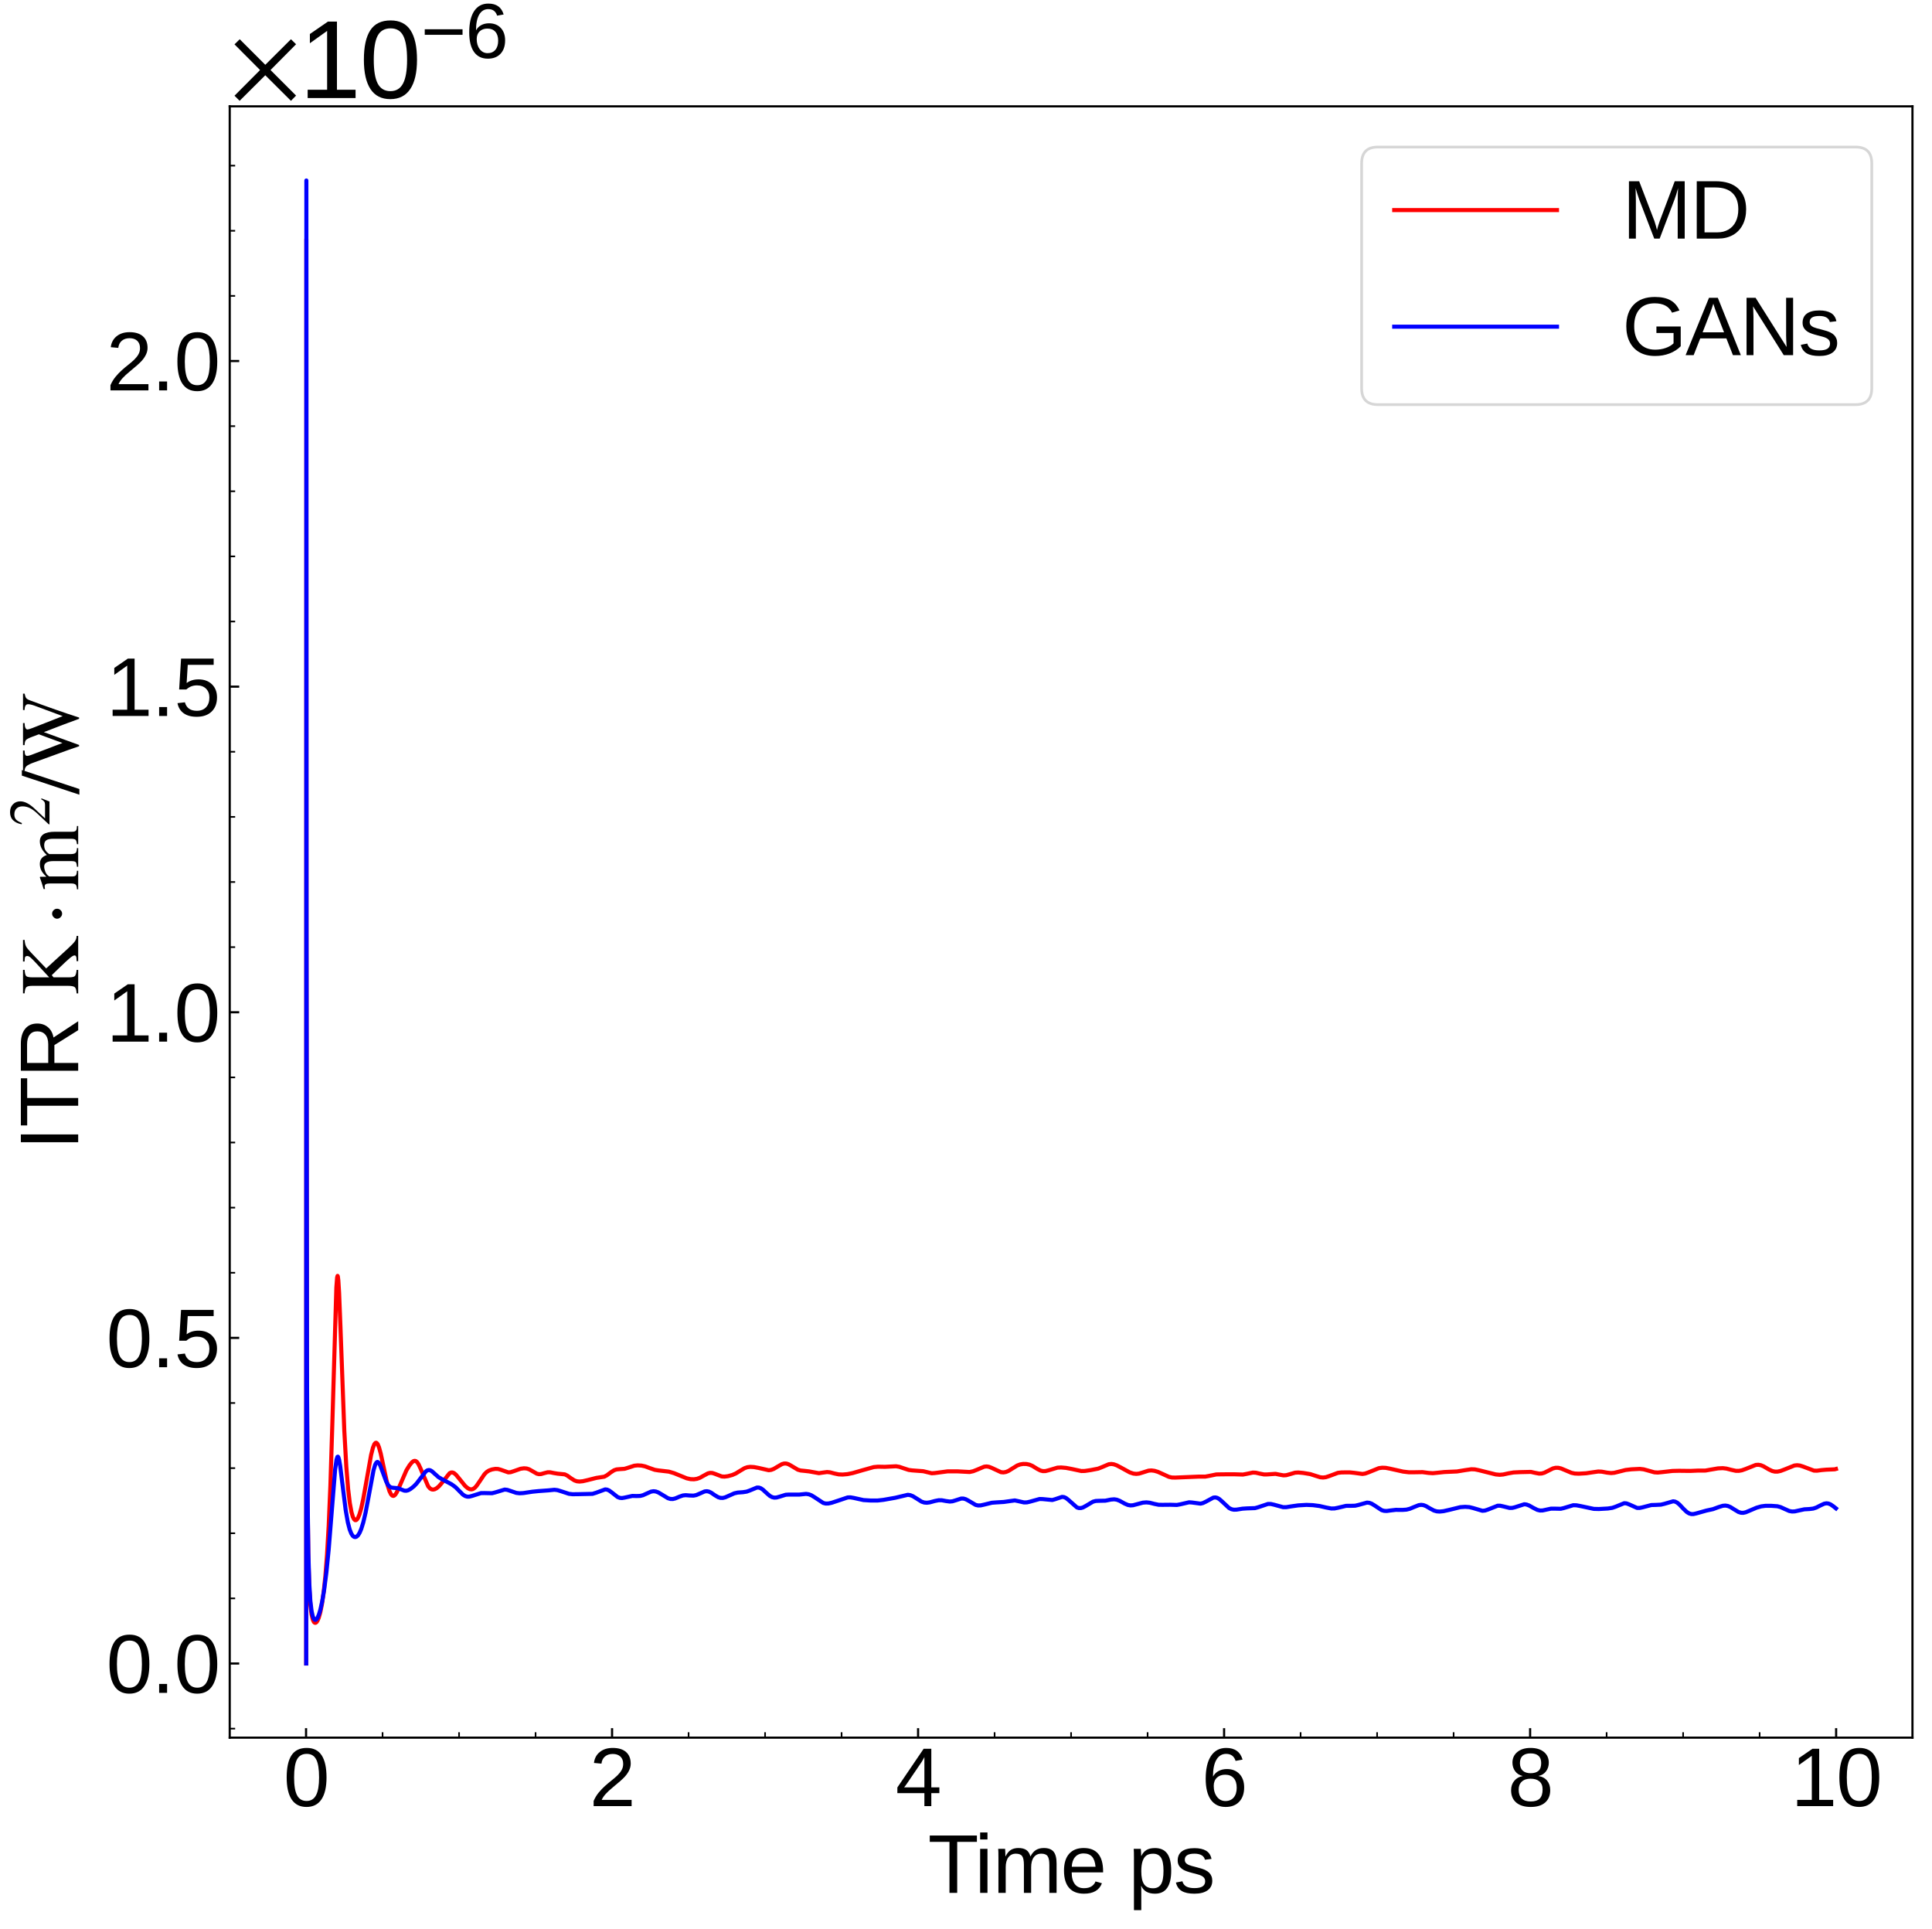 <?xml version="1.0" encoding="utf-8" standalone="no"?>
<!DOCTYPE svg PUBLIC "-//W3C//DTD SVG 1.1//EN"
  "http://www.w3.org/Graphics/SVG/1.1/DTD/svg11.dtd">
<svg xmlns:xlink="http://www.w3.org/1999/xlink" width="712.051pt" height="711.022pt" viewBox="0 0 712.051 711.022" xmlns="http://www.w3.org/2000/svg" version="1.1">
 <defs>
  <style type="text/css">*{stroke-linejoin: round; stroke-linecap: butt}</style>
 </defs>
 <g id="figure_1">
  <g id="patch_1">
   <path d="M 0 711.022 
L 712.051 711.022 
L 712.051 0 
L 0 0 
z
" style="fill: #ffffff"/>
  </g>
  <g id="axes_1">
   <g id="patch_2">
    <path d="M 84.666 640.39 
L 704.851 640.39 
L 704.851 39.188 
L 84.666 39.188 
z
" style="fill: #ffffff"/>
   </g>
   <g id="matplotlib.axis_1">
    <g id="xtick_1">
     <g id="line2d_1">
      <defs>
       <path id="m47121e194e" d="M 0 0 
L 0 -3.5 
" style="stroke: #000000; stroke-width: 0.8"/>
      </defs>
      <g>
       <use xlink:href="#m47121e194e" x="112.799" y="640.39" style="stroke: #000000; stroke-width: 0.8"/>
      </g>
     </g>
     <g id="text_1">
      <!-- 0 -->
      <g transform="translate(104.458 665.631) scale(0.3 -0.3)">
       <defs>
        <path id="LiberationSans-30" d="M 3309 2203 
Q 3309 1100 2920 518 
Q 2531 -63 1772 -63 
Q 1013 -63 631 515 
Q 250 1094 250 2203 
Q 250 3338 620 3903 
Q 991 4469 1791 4469 
Q 2569 4469 2939 3897 
Q 3309 3325 3309 2203 
z
M 2738 2203 
Q 2738 3156 2517 3584 
Q 2297 4013 1791 4013 
Q 1272 4013 1045 3591 
Q 819 3169 819 2203 
Q 819 1266 1048 831 
Q 1278 397 1778 397 
Q 2275 397 2506 840 
Q 2738 1284 2738 2203 
z
" transform="scale(0.016)"/>
       </defs>
       <use xlink:href="#LiberationSans-30"/>
      </g>
     </g>
    </g>
    <g id="xtick_2">
     <g id="line2d_2">
      <g>
       <use xlink:href="#m47121e194e" x="225.583" y="640.39" style="stroke: #000000; stroke-width: 0.8"/>
      </g>
     </g>
     <g id="text_2">
      <!-- 2 -->
      <g transform="translate(217.242 665.631) scale(0.3 -0.3)">
       <defs>
        <path id="LiberationSans-32" d="M 322 0 
L 322 397 
Q 481 763 711 1042 
Q 941 1322 1194 1548 
Q 1447 1775 1695 1969 
Q 1944 2163 2144 2356 
Q 2344 2550 2467 2762 
Q 2591 2975 2591 3244 
Q 2591 3606 2378 3806 
Q 2166 4006 1788 4006 
Q 1428 4006 1195 3811 
Q 963 3616 922 3263 
L 347 3316 
Q 409 3844 795 4156 
Q 1181 4469 1788 4469 
Q 2453 4469 2811 4155 
Q 3169 3841 3169 3263 
Q 3169 3006 3051 2753 
Q 2934 2500 2703 2247 
Q 2472 1994 1819 1463 
Q 1459 1169 1246 933 
Q 1034 697 941 478 
L 3238 478 
L 3238 0 
L 322 0 
z
" transform="scale(0.016)"/>
       </defs>
       <use xlink:href="#LiberationSans-32"/>
      </g>
     </g>
    </g>
    <g id="xtick_3">
     <g id="line2d_3">
      <g>
       <use xlink:href="#m47121e194e" x="338.367" y="640.39" style="stroke: #000000; stroke-width: 0.8"/>
      </g>
     </g>
     <g id="text_3">
      <!-- 4 -->
      <g transform="translate(330.025 665.631) scale(0.3 -0.3)">
       <defs>
        <path id="LiberationSans-34" d="M 2753 997 
L 2753 0 
L 2222 0 
L 2222 997 
L 147 997 
L 147 1434 
L 2163 4403 
L 2753 4403 
L 2753 1441 
L 3372 1441 
L 3372 997 
L 2753 997 
z
M 2222 3769 
Q 2216 3750 2134 3603 
Q 2053 3456 2013 3397 
L 884 1734 
L 716 1503 
L 666 1441 
L 2222 1441 
L 2222 3769 
z
" transform="scale(0.016)"/>
       </defs>
       <use xlink:href="#LiberationSans-34"/>
      </g>
     </g>
    </g>
    <g id="xtick_4">
     <g id="line2d_4">
      <g>
       <use xlink:href="#m47121e194e" x="451.15" y="640.39" style="stroke: #000000; stroke-width: 0.8"/>
      </g>
     </g>
     <g id="text_4">
      <!-- 6 -->
      <g transform="translate(442.809 665.631) scale(0.3 -0.3)">
       <defs>
        <path id="LiberationSans-36" d="M 3278 1441 
Q 3278 744 2900 340 
Q 2522 -63 1856 -63 
Q 1113 -63 719 490 
Q 325 1044 325 2100 
Q 325 3244 734 3856 
Q 1144 4469 1900 4469 
Q 2897 4469 3156 3572 
L 2619 3475 
Q 2453 4013 1894 4013 
Q 1413 4013 1148 3564 
Q 884 3116 884 2266 
Q 1038 2550 1316 2698 
Q 1594 2847 1953 2847 
Q 2563 2847 2920 2465 
Q 3278 2084 3278 1441 
z
M 2706 1416 
Q 2706 1894 2472 2153 
Q 2238 2413 1819 2413 
Q 1425 2413 1183 2183 
Q 941 1953 941 1550 
Q 941 1041 1192 716 
Q 1444 391 1838 391 
Q 2244 391 2475 664 
Q 2706 938 2706 1416 
z
" transform="scale(0.016)"/>
       </defs>
       <use xlink:href="#LiberationSans-36"/>
      </g>
     </g>
    </g>
    <g id="xtick_5">
     <g id="line2d_5">
      <g>
       <use xlink:href="#m47121e194e" x="563.934" y="640.39" style="stroke: #000000; stroke-width: 0.8"/>
      </g>
     </g>
     <g id="text_5">
      <!-- 8 -->
      <g transform="translate(555.592 665.631) scale(0.3 -0.3)">
       <defs>
        <path id="LiberationSans-38" d="M 3281 1228 
Q 3281 619 2893 278 
Q 2506 -63 1781 -63 
Q 1075 -63 676 271 
Q 278 606 278 1222 
Q 278 1653 525 1947 
Q 772 2241 1156 2303 
L 1156 2316 
Q 797 2400 589 2681 
Q 381 2963 381 3341 
Q 381 3844 757 4156 
Q 1134 4469 1769 4469 
Q 2419 4469 2795 4162 
Q 3172 3856 3172 3334 
Q 3172 2956 2962 2675 
Q 2753 2394 2391 2322 
L 2391 2309 
Q 2813 2241 3047 1952 
Q 3281 1663 3281 1228 
z
M 2588 3303 
Q 2588 4050 1769 4050 
Q 1372 4050 1164 3862 
Q 956 3675 956 3303 
Q 956 2925 1170 2726 
Q 1384 2528 1775 2528 
Q 2172 2528 2380 2711 
Q 2588 2894 2588 3303 
z
M 2697 1281 
Q 2697 1691 2453 1898 
Q 2209 2106 1769 2106 
Q 1341 2106 1100 1882 
Q 859 1659 859 1269 
Q 859 359 1788 359 
Q 2247 359 2472 579 
Q 2697 800 2697 1281 
z
" transform="scale(0.016)"/>
       </defs>
       <use xlink:href="#LiberationSans-38"/>
      </g>
     </g>
    </g>
    <g id="xtick_6">
     <g id="line2d_6">
      <g>
       <use xlink:href="#m47121e194e" x="676.717" y="640.39" style="stroke: #000000; stroke-width: 0.8"/>
      </g>
     </g>
     <g id="text_6">
      <!-- 10 -->
      <g transform="translate(660.034 665.631) scale(0.3 -0.3)">
       <defs>
        <path id="LiberationSans-31" d="M 488 0 
L 488 478 
L 1609 478 
L 1609 3866 
L 616 3156 
L 616 3688 
L 1656 4403 
L 2175 4403 
L 2175 478 
L 3247 478 
L 3247 0 
L 488 0 
z
" transform="scale(0.016)"/>
       </defs>
       <use xlink:href="#LiberationSans-31"/>
       <use xlink:href="#LiberationSans-30" x="55.615"/>
      </g>
     </g>
    </g>
    <g id="xtick_7">
     <g id="line2d_7">
      <defs>
       <path id="mbedbaa125a" d="M 0 0 
L 0 -2 
" style="stroke: #000000; stroke-width: 0.6"/>
      </defs>
      <g>
       <use xlink:href="#mbedbaa125a" x="140.995" y="640.39" style="stroke: #000000; stroke-width: 0.6"/>
      </g>
     </g>
    </g>
    <g id="xtick_8">
     <g id="line2d_8">
      <g>
       <use xlink:href="#mbedbaa125a" x="169.191" y="640.39" style="stroke: #000000; stroke-width: 0.6"/>
      </g>
     </g>
    </g>
    <g id="xtick_9">
     <g id="line2d_9">
      <g>
       <use xlink:href="#mbedbaa125a" x="197.387" y="640.39" style="stroke: #000000; stroke-width: 0.6"/>
      </g>
     </g>
    </g>
    <g id="xtick_10">
     <g id="line2d_10">
      <g>
       <use xlink:href="#mbedbaa125a" x="253.779" y="640.39" style="stroke: #000000; stroke-width: 0.6"/>
      </g>
     </g>
    </g>
    <g id="xtick_11">
     <g id="line2d_11">
      <g>
       <use xlink:href="#mbedbaa125a" x="281.975" y="640.39" style="stroke: #000000; stroke-width: 0.6"/>
      </g>
     </g>
    </g>
    <g id="xtick_12">
     <g id="line2d_12">
      <g>
       <use xlink:href="#mbedbaa125a" x="310.171" y="640.39" style="stroke: #000000; stroke-width: 0.6"/>
      </g>
     </g>
    </g>
    <g id="xtick_13">
     <g id="line2d_13">
      <g>
       <use xlink:href="#mbedbaa125a" x="366.562" y="640.39" style="stroke: #000000; stroke-width: 0.6"/>
      </g>
     </g>
    </g>
    <g id="xtick_14">
     <g id="line2d_14">
      <g>
       <use xlink:href="#mbedbaa125a" x="394.758" y="640.39" style="stroke: #000000; stroke-width: 0.6"/>
      </g>
     </g>
    </g>
    <g id="xtick_15">
     <g id="line2d_15">
      <g>
       <use xlink:href="#mbedbaa125a" x="422.954" y="640.39" style="stroke: #000000; stroke-width: 0.6"/>
      </g>
     </g>
    </g>
    <g id="xtick_16">
     <g id="line2d_16">
      <g>
       <use xlink:href="#mbedbaa125a" x="479.346" y="640.39" style="stroke: #000000; stroke-width: 0.6"/>
      </g>
     </g>
    </g>
    <g id="xtick_17">
     <g id="line2d_17">
      <g>
       <use xlink:href="#mbedbaa125a" x="507.542" y="640.39" style="stroke: #000000; stroke-width: 0.6"/>
      </g>
     </g>
    </g>
    <g id="xtick_18">
     <g id="line2d_18">
      <g>
       <use xlink:href="#mbedbaa125a" x="535.738" y="640.39" style="stroke: #000000; stroke-width: 0.6"/>
      </g>
     </g>
    </g>
    <g id="xtick_19">
     <g id="line2d_19">
      <g>
       <use xlink:href="#mbedbaa125a" x="592.13" y="640.39" style="stroke: #000000; stroke-width: 0.6"/>
      </g>
     </g>
    </g>
    <g id="xtick_20">
     <g id="line2d_20">
      <g>
       <use xlink:href="#mbedbaa125a" x="620.325" y="640.39" style="stroke: #000000; stroke-width: 0.6"/>
      </g>
     </g>
    </g>
    <g id="xtick_21">
     <g id="line2d_21">
      <g>
       <use xlink:href="#mbedbaa125a" x="648.521" y="640.39" style="stroke: #000000; stroke-width: 0.6"/>
      </g>
     </g>
    </g>
    <g id="text_7">
     <!-- Time ps -->
     <g transform="translate(341.982 697.597) scale(0.3 -0.3)">
      <defs>
       <path id="LiberationSans-54" d="M 2250 3916 
L 2250 0 
L 1656 0 
L 1656 3916 
L 144 3916 
L 144 4403 
L 3763 4403 
L 3763 3916 
L 2250 3916 
z
" transform="scale(0.016)"/>
       <path id="LiberationSans-69" d="M 428 4100 
L 428 4638 
L 991 4638 
L 991 4100 
L 428 4100 
z
M 428 0 
L 428 3381 
L 991 3381 
L 991 0 
L 428 0 
z
" transform="scale(0.016)"/>
       <path id="LiberationSans-6d" d="M 2400 0 
L 2400 2144 
Q 2400 2634 2265 2821 
Q 2131 3009 1781 3009 
Q 1422 3009 1212 2734 
Q 1003 2459 1003 1959 
L 1003 0 
L 444 0 
L 444 2659 
Q 444 3250 425 3381 
L 956 3381 
Q 959 3366 962 3297 
Q 966 3228 970 3139 
Q 975 3050 981 2803 
L 991 2803 
Q 1172 3163 1406 3303 
Q 1641 3444 1978 3444 
Q 2363 3444 2586 3291 
Q 2809 3138 2897 2803 
L 2906 2803 
Q 3081 3144 3329 3294 
Q 3578 3444 3931 3444 
Q 4444 3444 4676 3166 
Q 4909 2888 4909 2253 
L 4909 0 
L 4353 0 
L 4353 2144 
Q 4353 2634 4218 2821 
Q 4084 3009 3734 3009 
Q 3366 3009 3161 2736 
Q 2956 2463 2956 1959 
L 2956 0 
L 2400 0 
z
" transform="scale(0.016)"/>
       <path id="LiberationSans-65" d="M 863 1572 
Q 863 991 1103 675 
Q 1344 359 1806 359 
Q 2172 359 2392 506 
Q 2613 653 2691 878 
L 3184 738 
Q 2881 -63 1806 -63 
Q 1056 -63 664 384 
Q 272 831 272 1713 
Q 272 2550 664 2997 
Q 1056 3444 1784 3444 
Q 3275 3444 3275 1647 
L 3275 1572 
L 863 1572 
z
M 2694 2003 
Q 2647 2538 2422 2783 
Q 2197 3028 1775 3028 
Q 1366 3028 1127 2754 
Q 888 2481 869 2003 
L 2694 2003 
z
" transform="scale(0.016)"/>
       <path id="LiberationSans-20" transform="scale(0.016)"/>
       <path id="LiberationSans-70" d="M 3291 1706 
Q 3291 -63 2047 -63 
Q 1266 -63 997 525 
L 981 525 
Q 994 500 994 -6 
L 994 -1328 
L 431 -1328 
L 431 2691 
Q 431 3213 413 3381 
L 956 3381 
Q 959 3369 965 3292 
Q 972 3216 980 3056 
Q 988 2897 988 2838 
L 1000 2838 
Q 1150 3150 1397 3295 
Q 1644 3441 2047 3441 
Q 2672 3441 2981 3022 
Q 3291 2603 3291 1706 
z
M 2700 1694 
Q 2700 2400 2509 2703 
Q 2319 3006 1903 3006 
Q 1569 3006 1380 2865 
Q 1191 2725 1092 2426 
Q 994 2128 994 1650 
Q 994 984 1206 668 
Q 1419 353 1897 353 
Q 2316 353 2508 661 
Q 2700 969 2700 1694 
z
" transform="scale(0.016)"/>
       <path id="LiberationSans-73" d="M 2969 934 
Q 2969 456 2608 196 
Q 2247 -63 1597 -63 
Q 966 -63 623 145 
Q 281 353 178 794 
L 675 891 
Q 747 619 972 492 
Q 1197 366 1597 366 
Q 2025 366 2223 497 
Q 2422 628 2422 891 
Q 2422 1091 2284 1216 
Q 2147 1341 1841 1422 
L 1438 1528 
Q 953 1653 748 1773 
Q 544 1894 428 2066 
Q 313 2238 313 2488 
Q 313 2950 642 3192 
Q 972 3434 1603 3434 
Q 2163 3434 2492 3237 
Q 2822 3041 2909 2606 
L 2403 2544 
Q 2356 2769 2151 2889 
Q 1947 3009 1603 3009 
Q 1222 3009 1040 2893 
Q 859 2778 859 2544 
Q 859 2400 934 2306 
Q 1009 2213 1156 2147 
Q 1303 2081 1775 1966 
Q 2222 1853 2419 1758 
Q 2616 1663 2730 1547 
Q 2844 1431 2906 1279 
Q 2969 1128 2969 934 
z
" transform="scale(0.016)"/>
      </defs>
      <use xlink:href="#LiberationSans-54"/>
      <use xlink:href="#LiberationSans-69" x="57.334"/>
      <use xlink:href="#LiberationSans-6d" x="79.551"/>
      <use xlink:href="#LiberationSans-65" x="162.852"/>
      <use xlink:href="#LiberationSans-20" x="218.467"/>
      <use xlink:href="#LiberationSans-70" x="246.25"/>
      <use xlink:href="#LiberationSans-73" x="301.865"/>
     </g>
    </g>
   </g>
   <g id="matplotlib.axis_2">
    <g id="ytick_1">
     <g id="line2d_22">
      <defs>
       <path id="m0159a021db" d="M 0 0 
L 3.5 0 
" style="stroke: #000000; stroke-width: 0.8"/>
      </defs>
      <g>
       <use xlink:href="#m0159a021db" x="84.666" y="613.063" style="stroke: #000000; stroke-width: 0.8"/>
      </g>
     </g>
     <g id="text_8">
      <!-- $\mathdefault{0.0}$ -->
      <g transform="translate(39.166 623.933) scale(0.3 -0.3)">
       <defs>
        <path id="LiberationSans-2e" d="M 584 0 
L 584 684 
L 1194 684 
L 1194 0 
L 584 0 
z
" transform="scale(0.016)"/>
       </defs>
       <use xlink:href="#LiberationSans-30" transform="translate(0 0.172)"/>
       <use xlink:href="#LiberationSans-2e" transform="translate(55.615 0.172)"/>
       <use xlink:href="#LiberationSans-30" transform="translate(83.398 0.172)"/>
      </g>
     </g>
    </g>
    <g id="ytick_2">
     <g id="line2d_23">
      <g>
       <use xlink:href="#m0159a021db" x="84.666" y="493.06" style="stroke: #000000; stroke-width: 0.8"/>
      </g>
     </g>
     <g id="text_9">
      <!-- $\mathdefault{0.5}$ -->
      <g transform="translate(39.166 503.93) scale(0.3 -0.3)">
       <defs>
        <path id="LiberationSans-35" d="M 3291 1434 
Q 3291 738 2877 337 
Q 2463 -63 1728 -63 
Q 1113 -63 734 206 
Q 356 475 256 984 
L 825 1050 
Q 1003 397 1741 397 
Q 2194 397 2450 670 
Q 2706 944 2706 1422 
Q 2706 1838 2448 2094 
Q 2191 2350 1753 2350 
Q 1525 2350 1328 2278 
Q 1131 2206 934 2034 
L 384 2034 
L 531 4403 
L 3034 4403 
L 3034 3925 
L 1044 3925 
L 959 2528 
Q 1325 2809 1869 2809 
Q 2519 2809 2905 2428 
Q 3291 2047 3291 1434 
z
" transform="scale(0.016)"/>
       </defs>
       <use xlink:href="#LiberationSans-30" transform="translate(0 0.172)"/>
       <use xlink:href="#LiberationSans-2e" transform="translate(55.615 0.172)"/>
       <use xlink:href="#LiberationSans-35" transform="translate(83.398 0.172)"/>
      </g>
     </g>
    </g>
    <g id="ytick_3">
     <g id="line2d_24">
      <g>
       <use xlink:href="#m0159a021db" x="84.666" y="373.057" style="stroke: #000000; stroke-width: 0.8"/>
      </g>
     </g>
     <g id="text_10">
      <!-- $\mathdefault{1.0}$ -->
      <g transform="translate(39.166 383.927) scale(0.3 -0.3)">
       <use xlink:href="#LiberationSans-31" transform="translate(0 0.172)"/>
       <use xlink:href="#LiberationSans-2e" transform="translate(55.615 0.172)"/>
       <use xlink:href="#LiberationSans-30" transform="translate(83.398 0.172)"/>
      </g>
     </g>
    </g>
    <g id="ytick_4">
     <g id="line2d_25">
      <g>
       <use xlink:href="#m0159a021db" x="84.666" y="253.054" style="stroke: #000000; stroke-width: 0.8"/>
      </g>
     </g>
     <g id="text_11">
      <!-- $\mathdefault{1.5}$ -->
      <g transform="translate(39.166 263.924) scale(0.3 -0.3)">
       <use xlink:href="#LiberationSans-31" transform="translate(0 0.203)"/>
       <use xlink:href="#LiberationSans-2e" transform="translate(55.615 0.203)"/>
       <use xlink:href="#LiberationSans-35" transform="translate(83.398 0.203)"/>
      </g>
     </g>
    </g>
    <g id="ytick_5">
     <g id="line2d_26">
      <g>
       <use xlink:href="#m0159a021db" x="84.666" y="133.05" style="stroke: #000000; stroke-width: 0.8"/>
      </g>
     </g>
     <g id="text_12">
      <!-- $\mathdefault{2.0}$ -->
      <g transform="translate(39.166 143.921) scale(0.3 -0.3)">
       <use xlink:href="#LiberationSans-32" transform="translate(0 0.172)"/>
       <use xlink:href="#LiberationSans-2e" transform="translate(55.615 0.172)"/>
       <use xlink:href="#LiberationSans-30" transform="translate(83.398 0.172)"/>
      </g>
     </g>
    </g>
    <g id="ytick_6">
     <g id="line2d_27">
      <defs>
       <path id="m79212c619f" d="M 0 0 
L 2 0 
" style="stroke: #000000; stroke-width: 0.6"/>
      </defs>
      <g>
       <use xlink:href="#m79212c619f" x="84.666" y="637.064" style="stroke: #000000; stroke-width: 0.6"/>
      </g>
     </g>
    </g>
    <g id="ytick_7">
     <g id="line2d_28">
      <g>
       <use xlink:href="#m79212c619f" x="84.666" y="589.062" style="stroke: #000000; stroke-width: 0.6"/>
      </g>
     </g>
    </g>
    <g id="ytick_8">
     <g id="line2d_29">
      <g>
       <use xlink:href="#m79212c619f" x="84.666" y="565.062" style="stroke: #000000; stroke-width: 0.6"/>
      </g>
     </g>
    </g>
    <g id="ytick_9">
     <g id="line2d_30">
      <g>
       <use xlink:href="#m79212c619f" x="84.666" y="541.061" style="stroke: #000000; stroke-width: 0.6"/>
      </g>
     </g>
    </g>
    <g id="ytick_10">
     <g id="line2d_31">
      <g>
       <use xlink:href="#m79212c619f" x="84.666" y="517.061" style="stroke: #000000; stroke-width: 0.6"/>
      </g>
     </g>
    </g>
    <g id="ytick_11">
     <g id="line2d_32">
      <g>
       <use xlink:href="#m79212c619f" x="84.666" y="469.059" style="stroke: #000000; stroke-width: 0.6"/>
      </g>
     </g>
    </g>
    <g id="ytick_12">
     <g id="line2d_33">
      <g>
       <use xlink:href="#m79212c619f" x="84.666" y="445.059" style="stroke: #000000; stroke-width: 0.6"/>
      </g>
     </g>
    </g>
    <g id="ytick_13">
     <g id="line2d_34">
      <g>
       <use xlink:href="#m79212c619f" x="84.666" y="421.058" style="stroke: #000000; stroke-width: 0.6"/>
      </g>
     </g>
    </g>
    <g id="ytick_14">
     <g id="line2d_35">
      <g>
       <use xlink:href="#m79212c619f" x="84.666" y="397.057" style="stroke: #000000; stroke-width: 0.6"/>
      </g>
     </g>
    </g>
    <g id="ytick_15">
     <g id="line2d_36">
      <g>
       <use xlink:href="#m79212c619f" x="84.666" y="349.056" style="stroke: #000000; stroke-width: 0.6"/>
      </g>
     </g>
    </g>
    <g id="ytick_16">
     <g id="line2d_37">
      <g>
       <use xlink:href="#m79212c619f" x="84.666" y="325.055" style="stroke: #000000; stroke-width: 0.6"/>
      </g>
     </g>
    </g>
    <g id="ytick_17">
     <g id="line2d_38">
      <g>
       <use xlink:href="#m79212c619f" x="84.666" y="301.055" style="stroke: #000000; stroke-width: 0.6"/>
      </g>
     </g>
    </g>
    <g id="ytick_18">
     <g id="line2d_39">
      <g>
       <use xlink:href="#m79212c619f" x="84.666" y="277.054" style="stroke: #000000; stroke-width: 0.6"/>
      </g>
     </g>
    </g>
    <g id="ytick_19">
     <g id="line2d_40">
      <g>
       <use xlink:href="#m79212c619f" x="84.666" y="229.053" style="stroke: #000000; stroke-width: 0.6"/>
      </g>
     </g>
    </g>
    <g id="ytick_20">
     <g id="line2d_41">
      <g>
       <use xlink:href="#m79212c619f" x="84.666" y="205.052" style="stroke: #000000; stroke-width: 0.6"/>
      </g>
     </g>
    </g>
    <g id="ytick_21">
     <g id="line2d_42">
      <g>
       <use xlink:href="#m79212c619f" x="84.666" y="181.052" style="stroke: #000000; stroke-width: 0.6"/>
      </g>
     </g>
    </g>
    <g id="ytick_22">
     <g id="line2d_43">
      <g>
       <use xlink:href="#m79212c619f" x="84.666" y="157.051" style="stroke: #000000; stroke-width: 0.6"/>
      </g>
     </g>
    </g>
    <g id="ytick_23">
     <g id="line2d_44">
      <g>
       <use xlink:href="#m79212c619f" x="84.666" y="109.05" style="stroke: #000000; stroke-width: 0.6"/>
      </g>
     </g>
    </g>
    <g id="ytick_24">
     <g id="line2d_45">
      <g>
       <use xlink:href="#m79212c619f" x="84.666" y="85.049" style="stroke: #000000; stroke-width: 0.6"/>
      </g>
     </g>
    </g>
    <g id="ytick_25">
     <g id="line2d_46">
      <g>
       <use xlink:href="#m79212c619f" x="84.666" y="61.048" style="stroke: #000000; stroke-width: 0.6"/>
      </g>
     </g>
    </g>
    <g id="text_13">
     <!-- ITR $\mathrm{K} \cdot \mathrm{m}^2 / \mathrm{W}$ -->
     <g transform="translate(28.941 423.789) rotate(-90) scale(0.3 -0.3)">
      <defs>
       <path id="LiberationSans-49" d="M 591 0 
L 591 4403 
L 1188 4403 
L 1188 0 
L 591 0 
z
" transform="scale(0.016)"/>
       <path id="LiberationSans-52" d="M 3638 0 
L 2494 1828 
L 1122 1828 
L 1122 0 
L 525 0 
L 525 4403 
L 2597 4403 
Q 3341 4403 3745 4070 
Q 4150 3738 4150 3144 
Q 4150 2653 3864 2318 
Q 3578 1984 3075 1897 
L 4325 0 
L 3638 0 
z
M 3550 3138 
Q 3550 3522 3289 3723 
Q 3028 3925 2538 3925 
L 1122 3925 
L 1122 2300 
L 2563 2300 
Q 3034 2300 3292 2520 
Q 3550 2741 3550 3138 
z
" transform="scale(0.016)"/>
       <path id="STIXGeneral-Regular-4b" d="M 4627 0 
L 2688 0 
L 2688 122 
L 2861 128 
Q 3130 134 3130 282 
Q 3130 397 2922 643 
Q 2714 890 2253 1370 
L 1613 2029 
L 1446 1894 
L 1446 710 
Q 1446 352 1548 253 
Q 1651 154 2016 122 
L 2016 0 
L 211 0 
L 211 122 
Q 589 141 691 262 
Q 794 384 794 800 
L 794 3514 
Q 794 3872 691 3981 
Q 589 4090 218 4115 
L 218 4237 
L 2022 4237 
L 2022 4115 
Q 1632 4090 1539 3987 
Q 1446 3885 1446 3507 
L 1446 2227 
L 2586 3277 
Q 2861 3533 2973 3667 
Q 3085 3802 3085 3910 
Q 3085 4013 3030 4057 
Q 2976 4102 2822 4109 
L 2662 4115 
L 2662 4237 
L 4320 4237 
L 4320 4115 
Q 3994 4090 3824 4003 
Q 3654 3917 3322 3597 
L 2131 2458 
L 3629 819 
Q 4026 384 4214 253 
Q 4403 122 4627 122 
L 4627 0 
z
" transform="scale(0.016)"/>
       <path id="STIXGeneral-Regular-22c5" d="M 1187 1888 
Q 1299 1773 1299 1619 
Q 1299 1466 1187 1350 
Q 1075 1235 921 1235 
Q 768 1235 649 1353 
Q 531 1472 531 1619 
Q 531 1766 649 1884 
Q 768 2003 921 2003 
Q 1075 2003 1187 1888 
z
" transform="scale(0.016)"/>
       <path id="STIXGeneral-Regular-6d" d="M 4960 0 
L 3565 0 
L 3565 96 
Q 3834 122 3907 208 
Q 3981 294 3981 576 
L 3981 1894 
Q 3981 2278 3869 2444 
Q 3757 2611 3488 2611 
Q 3264 2611 3107 2521 
Q 2950 2432 2803 2221 
L 2803 608 
Q 2803 301 2896 201 
Q 2989 102 3264 96 
L 3264 0 
L 1830 0 
L 1830 96 
Q 2112 115 2189 188 
Q 2266 262 2266 550 
L 2266 1901 
Q 2266 2611 1850 2611 
Q 1670 2611 1468 2531 
Q 1267 2451 1171 2336 
Q 1088 2240 1088 2227 
L 1088 448 
Q 1088 243 1177 176 
Q 1267 109 1523 96 
L 1523 0 
L 102 0 
L 102 96 
Q 371 102 460 195 
Q 550 288 550 563 
L 550 2150 
Q 550 2387 499 2480 
Q 448 2573 326 2573 
Q 230 2573 122 2547 
L 122 2656 
Q 557 2778 1011 2944 
L 1062 2925 
L 1062 2451 
L 1075 2451 
Q 1363 2752 1584 2848 
Q 1805 2944 2054 2944 
Q 2560 2944 2733 2406 
Q 3232 2944 3776 2944 
Q 4518 2944 4518 1792 
L 4518 493 
Q 4518 282 4582 202 
Q 4646 122 4794 109 
L 4960 96 
L 4960 0 
z
" transform="scale(0.016)"/>
       <path id="STIXGeneral-Regular-32" d="M 3034 877 
L 2688 0 
L 186 0 
L 186 77 
L 1325 1286 
Q 1773 1754 1965 2144 
Q 2157 2534 2157 2950 
Q 2157 3379 1920 3616 
Q 1683 3853 1267 3853 
Q 922 3853 720 3673 
Q 518 3494 326 3021 
L 192 3053 
Q 301 3648 630 3987 
Q 960 4326 1523 4326 
Q 2054 4326 2380 4006 
Q 2707 3686 2707 3200 
Q 2707 2477 1888 1613 
L 832 486 
L 2330 486 
Q 2541 486 2665 569 
Q 2790 653 2944 915 
L 3034 877 
z
" transform="scale(0.016)"/>
       <path id="STIXGeneral-Regular-2f" d="M 1837 4326 
L 378 -90 
L -58 -90 
L 1408 4326 
L 1837 4326 
z
" transform="scale(0.016)"/>
       <path id="STIXGeneral-Regular-57" d="M 5965 4237 
L 5965 4115 
Q 5709 4064 5616 3990 
Q 5523 3917 5434 3667 
Q 4704 1709 4128 -70 
L 4032 -70 
Q 3642 1011 3008 2637 
L 2022 -70 
L 1926 -70 
Q 1709 576 1277 1753 
Q 845 2931 698 3347 
Q 538 3808 406 3958 
Q 275 4109 32 4115 
L 32 4237 
L 1594 4237 
L 1594 4115 
Q 1357 4109 1270 4064 
Q 1184 4019 1184 3917 
Q 1184 3808 1254 3616 
L 2176 1210 
L 2842 3021 
L 2662 3501 
Q 2509 3917 2400 4013 
Q 2291 4109 2010 4115 
L 2010 4237 
L 3706 4237 
L 3706 4115 
Q 3213 4102 3213 3891 
Q 3213 3808 3322 3520 
L 4237 1190 
L 5043 3360 
Q 5152 3667 5152 3853 
Q 5152 4109 4704 4115 
L 4704 4237 
L 5965 4237 
z
" transform="scale(0.016)"/>
      </defs>
      <use xlink:href="#LiberationSans-49" transform="translate(0 0.409)"/>
      <use xlink:href="#LiberationSans-54" transform="translate(27.783 0.409)"/>
      <use xlink:href="#LiberationSans-52" transform="translate(88.867 0.409)"/>
      <use xlink:href="#LiberationSans-20" transform="translate(161.084 0.409)"/>
      <use xlink:href="#STIXGeneral-Regular-4b" transform="translate(188.867 0.409)"/>
      <use xlink:href="#STIXGeneral-Regular-22c5" transform="translate(275.507 0.409)"/>
      <use xlink:href="#STIXGeneral-Regular-6d" transform="translate(318.547 0.409)"/>
      <use xlink:href="#STIXGeneral-Regular-32" transform="translate(397.89 35.684) scale(0.7)"/>
      <use xlink:href="#STIXGeneral-Regular-2f" transform="translate(437.3 0.409)"/>
      <use xlink:href="#STIXGeneral-Regular-57" transform="translate(465.1 0.409)"/>
     </g>
    </g>
    <g id="text_14">
     <!-- $\times\mathdefault{10^{−6}}\mathdefault{}$ -->
     <g transform="translate(84.666 36.188) scale(0.4 -0.4)">
      <defs>
       <path id="STIXGeneral-Regular-d7" d="M 3821 141 
L 3526 -160 
L 2048 1312 
L 570 -160 
L 275 134 
L 1747 1613 
L 275 3091 
L 576 3386 
L 2048 1914 
L 3526 3386 
L 3821 3098 
L 2349 1613 
L 3821 141 
z
" transform="scale(0.016)"/>
       <path id="LiberationSans-2212" d="M 316 1900 
L 316 2356 
L 3425 2356 
L 3425 1900 
L 316 1900 
z
" transform="scale(0.016)"/>
      </defs>
      <use xlink:href="#STIXGeneral-Regular-d7" transform="translate(0 0.141)"/>
      <use xlink:href="#LiberationSans-31" transform="translate(64 0.141)"/>
      <use xlink:href="#LiberationSans-30" transform="translate(119.615 0.141)"/>
      <use xlink:href="#LiberationSans-2212" transform="translate(176.155 37.12) scale(0.7)"/>
      <use xlink:href="#LiberationSans-36" transform="translate(217.034 37.12) scale(0.7)"/>
     </g>
    </g>
   </g>
   <g id="line2d_47">
    <path d="M 112.856 613.063 
L 112.912 88.204 
L 112.969 350.511 
L 113.138 507.698 
L 113.363 554.014 
L 113.645 574.419 
L 113.984 585.145 
L 114.378 591.309 
L 114.83 594.964 
L 115.281 596.882 
L 115.675 597.739 
L 116.014 598.051 
L 116.296 598.072 
L 116.634 597.849 
L 117.029 597.272 
L 117.48 596.206 
L 118.044 594.233 
L 118.664 591.129 
L 119.285 586.826 
L 119.905 580.97 
L 120.525 573.024 
L 121.145 562.209 
L 121.766 547.542 
L 122.499 524.246 
L 123.965 474.528 
L 124.247 470.809 
L 124.416 470.215 
L 124.529 470.502 
L 124.698 471.898 
L 124.98 476.469 
L 125.488 489.37 
L 126.897 527.286 
L 127.631 540.452 
L 128.307 548.774 
L 128.928 553.94 
L 129.548 557.321 
L 130.055 559.041 
L 130.507 559.916 
L 130.901 560.241 
L 131.24 560.223 
L 131.578 559.953 
L 131.973 559.338 
L 132.48 558.103 
L 133.101 555.969 
L 133.89 552.379 
L 135.018 546.041 
L 136.766 536.213 
L 137.443 533.547 
L 137.95 532.276 
L 138.345 531.78 
L 138.627 531.702 
L 138.909 531.853 
L 139.247 532.328 
L 139.698 533.426 
L 140.319 535.663 
L 141.277 540.142 
L 142.8 547.152 
L 143.533 549.516 
L 144.097 550.681 
L 144.548 551.181 
L 144.943 551.309 
L 145.281 551.201 
L 145.676 550.845 
L 146.183 550.074 
L 146.917 548.508 
L 149.792 541.863 
L 150.92 540.026 
L 151.823 538.915 
L 152.443 538.46 
L 152.894 538.365 
L 153.289 538.482 
L 153.74 538.865 
L 154.247 539.614 
L 154.924 541.053 
L 157.8 547.772 
L 158.477 548.541 
L 159.041 548.877 
L 159.605 548.971 
L 160.225 548.843 
L 160.958 548.446 
L 161.804 547.722 
L 162.819 546.545 
L 165.695 542.943 
L 166.259 542.674 
L 166.766 542.659 
L 167.33 542.887 
L 168.007 543.45 
L 168.966 544.59 
L 171.447 547.651 
L 172.406 548.46 
L 173.139 548.819 
L 173.759 548.892 
L 174.323 548.747 
L 174.943 548.34 
L 175.62 547.618 
L 176.579 546.23 
L 178.552 543.296 
L 179.398 542.465 
L 180.244 541.936 
L 181.315 541.549 
L 182.556 541.333 
L 183.571 541.372 
L 184.53 541.642 
L 187.349 542.631 
L 188.195 542.557 
L 189.267 542.212 
L 191.861 541.296 
L 193.101 541.124 
L 194.116 541.201 
L 195.019 541.495 
L 196.09 542.096 
L 197.838 543.1 
L 198.628 543.288 
L 199.417 543.246 
L 200.545 542.922 
L 201.842 542.59 
L 202.744 542.593 
L 204.041 542.861 
L 205.508 543.102 
L 208.158 543.362 
L 209.06 543.805 
L 210.47 544.814 
L 211.711 545.593 
L 212.613 545.91 
L 213.572 546.006 
L 214.812 545.885 
L 216.617 545.465 
L 219.775 544.667 
L 222.707 544.217 
L 223.666 543.703 
L 225.188 542.562 
L 226.316 541.847 
L 227.218 541.54 
L 228.233 541.445 
L 230.207 541.308 
L 231.448 540.928 
L 233.76 540.172 
L 235 540.043 
L 236.41 540.124 
L 237.764 540.418 
L 239.399 541.024 
L 241.316 541.689 
L 242.67 541.907 
L 246.504 542.353 
L 248.422 542.918 
L 250.508 543.767 
L 253.102 544.817 
L 254.512 545.124 
L 255.753 545.174 
L 256.88 545.004 
L 257.952 544.618 
L 259.305 543.863 
L 260.884 543.009 
L 261.73 542.806 
L 262.52 542.85 
L 263.422 543.14 
L 266.016 544.131 
L 267.031 544.19 
L 268.272 544.028 
L 269.907 543.586 
L 271.204 543.018 
L 272.727 542.078 
L 274.418 541.075 
L 275.433 540.724 
L 276.505 540.593 
L 277.858 540.668 
L 279.606 540.995 
L 283.328 541.838 
L 284.23 541.711 
L 285.189 541.343 
L 286.486 540.568 
L 288.178 539.592 
L 289.024 539.359 
L 289.813 539.378 
L 290.603 539.624 
L 291.618 540.192 
L 294.043 541.64 
L 295.058 541.935 
L 296.411 542.068 
L 298.216 542.27 
L 301.825 542.922 
L 303.122 542.727 
L 304.813 542.5 
L 305.885 542.604 
L 307.52 543.038 
L 309.099 543.367 
L 310.565 543.427 
L 312.37 543.27 
L 314.287 542.878 
L 317.953 541.816 
L 322.013 540.681 
L 323.592 540.532 
L 326.13 540.581 
L 328.047 540.485 
L 330.246 540.375 
L 331.43 540.573 
L 332.953 541.093 
L 334.927 541.732 
L 336.224 541.902 
L 340.284 542.2 
L 343.385 542.952 
L 344.513 542.878 
L 349.194 542.258 
L 352.746 542.244 
L 357.371 542.492 
L 358.668 542.206 
L 360.077 541.65 
L 362.728 540.532 
L 363.63 540.438 
L 364.476 540.568 
L 365.491 540.967 
L 368.931 542.56 
L 369.833 542.636 
L 370.735 542.486 
L 371.694 542.087 
L 372.991 541.275 
L 374.908 540.093 
L 375.98 539.701 
L 377.108 539.521 
L 378.348 539.55 
L 379.476 539.799 
L 380.548 540.27 
L 382.296 541.35 
L 383.48 541.951 
L 384.382 542.169 
L 385.285 542.15 
L 386.356 541.887 
L 389.74 540.884 
L 391.093 540.821 
L 392.897 540.977 
L 395.04 541.383 
L 398.537 542.132 
L 399.834 542.103 
L 402.089 541.767 
L 404.74 541.249 
L 406.093 540.716 
L 408.631 539.64 
L 409.589 539.531 
L 410.492 539.649 
L 411.563 540.027 
L 413.086 540.831 
L 416.413 542.648 
L 417.71 543.071 
L 418.781 543.189 
L 419.796 543.08 
L 421.037 542.708 
L 423.293 541.993 
L 424.364 541.913 
L 425.492 542.055 
L 426.789 542.447 
L 428.424 543.187 
L 430.793 544.268 
L 431.921 544.519 
L 433.161 544.548 
L 441.733 544.19 
L 444.158 544.197 
L 445.624 543.929 
L 448.274 543.388 
L 449.91 543.357 
L 453.067 543.324 
L 455.267 543.342 
L 458.086 543.433 
L 459.44 543.18 
L 461.752 542.699 
L 462.823 542.751 
L 464.233 543.073 
L 465.868 543.394 
L 467.053 543.379 
L 470.098 543.17 
L 471.451 543.444 
L 473.03 543.726 
L 474.045 543.665 
L 475.229 543.343 
L 477.316 542.739 
L 478.5 542.671 
L 480.305 542.839 
L 482.899 543.265 
L 484.59 543.81 
L 486.564 544.425 
L 487.636 544.524 
L 488.651 544.398 
L 489.835 544.012 
L 493.106 542.795 
L 494.459 542.646 
L 497.391 542.623 
L 499.083 542.794 
L 502.128 543.212 
L 503.143 543.056 
L 504.328 542.637 
L 508.162 541.082 
L 509.403 540.909 
L 510.7 540.958 
L 512.279 541.262 
L 517.129 542.343 
L 519.328 542.602 
L 521.245 542.59 
L 524.29 542.536 
L 526.49 542.828 
L 528.069 542.928 
L 529.591 542.784 
L 532.298 542.499 
L 536.978 542.293 
L 540.08 541.786 
L 542.279 541.472 
L 543.576 541.526 
L 545.042 541.832 
L 551.246 543.382 
L 552.712 543.517 
L 554.009 543.408 
L 555.982 542.972 
L 557.843 542.654 
L 560.212 542.54 
L 564.216 542.45 
L 565.795 542.809 
L 567.261 543.083 
L 568.219 543.036 
L 569.178 542.757 
L 570.419 542.137 
L 572.336 541.176 
L 573.351 540.934 
L 574.31 540.944 
L 575.325 541.18 
L 576.735 541.764 
L 579.159 542.789 
L 580.4 543.051 
L 581.866 543.115 
L 584.573 542.958 
L 586.772 542.629 
L 589.028 542.309 
L 590.325 542.364 
L 592.299 542.726 
L 593.765 542.882 
L 594.949 542.781 
L 596.472 542.407 
L 599.122 541.745 
L 601.265 541.496 
L 604.367 541.343 
L 605.776 541.506 
L 607.299 541.924 
L 609.724 542.605 
L 610.964 542.687 
L 612.543 542.537 
L 616.434 542.098 
L 618.803 542.043 
L 622.976 542.091 
L 625.626 541.974 
L 628.559 541.955 
L 630.42 541.623 
L 633.183 541.153 
L 634.931 541.075 
L 636.284 541.23 
L 638.032 541.685 
L 639.724 542.054 
L 640.852 542.072 
L 641.98 541.867 
L 643.333 541.385 
L 647.112 539.884 
L 648.07 539.823 
L 648.973 539.986 
L 649.988 540.408 
L 651.848 541.501 
L 653.145 542.119 
L 654.161 542.352 
L 655.119 542.345 
L 656.247 542.104 
L 657.77 541.531 
L 661.322 540.102 
L 662.337 539.987 
L 663.352 540.1 
L 664.48 540.458 
L 668.54 541.978 
L 669.668 542.006 
L 671.36 541.78 
L 673.108 541.629 
L 676.21 541.5 
L 676.661 541.371 
L 676.661 541.371 
" clip-path="url(#p7c770b9665)" style="fill: none; stroke: #ff0000; stroke-width: 1.5; stroke-linecap: square"/>
   </g>
   <g id="line2d_48">
    <path d="M 112.856 613.063 
L 112.912 66.515 
L 112.969 339.21 
L 113.138 502.876 
L 113.363 551.118 
L 113.645 572.36 
L 113.984 583.519 
L 114.378 589.929 
L 114.83 593.726 
L 115.281 595.719 
L 115.675 596.611 
L 116.014 596.94 
L 116.296 596.971 
L 116.634 596.758 
L 117.029 596.199 
L 117.536 595.024 
L 118.1 593.133 
L 118.777 590.037 
L 119.51 585.604 
L 120.3 579.435 
L 121.145 570.989 
L 122.161 558.356 
L 123.514 541.588 
L 124.021 537.945 
L 124.36 536.913 
L 124.529 536.838 
L 124.698 537.046 
L 124.98 537.968 
L 125.375 540.245 
L 126.108 546.171 
L 127.405 556.541 
L 128.194 561.032 
L 128.871 563.664 
L 129.491 565.226 
L 130.055 566.066 
L 130.563 566.427 
L 131.014 566.474 
L 131.465 566.285 
L 131.973 565.796 
L 132.537 564.893 
L 133.157 563.434 
L 133.89 561.061 
L 134.736 557.472 
L 135.807 551.823 
L 137.668 541.834 
L 138.289 539.776 
L 138.74 538.977 
L 139.078 538.781 
L 139.36 538.87 
L 139.698 539.244 
L 140.149 540.109 
L 140.939 542.226 
L 142.349 546.039 
L 143.025 547.258 
L 143.589 547.88 
L 144.153 548.196 
L 144.83 548.303 
L 146.747 548.458 
L 147.819 548.904 
L 149.003 549.361 
L 149.736 549.404 
L 150.469 549.208 
L 151.315 548.729 
L 152.556 547.751 
L 153.571 546.687 
L 154.924 544.914 
L 156.898 542.31 
L 157.518 541.874 
L 158.082 541.753 
L 158.59 541.862 
L 159.21 542.229 
L 160.112 543.045 
L 161.578 544.359 
L 162.706 545.038 
L 166.428 547.015 
L 167.894 548.087 
L 169.078 549.279 
L 170.601 550.816 
L 171.447 551.35 
L 172.18 551.568 
L 172.97 551.567 
L 173.928 551.323 
L 177.255 550.273 
L 178.496 550.251 
L 181.315 550.312 
L 182.443 550.038 
L 185.996 548.961 
L 186.955 549.072 
L 188.139 549.46 
L 190.282 550.187 
L 191.466 550.328 
L 192.876 550.251 
L 196.203 549.753 
L 198.459 549.527 
L 202.124 549.258 
L 204.323 549.038 
L 205.451 549.173 
L 206.805 549.584 
L 209.681 550.528 
L 211.034 550.683 
L 213.346 550.653 
L 218.365 550.545 
L 219.718 550.123 
L 223.045 548.896 
L 223.779 548.99 
L 224.512 549.317 
L 225.414 549.979 
L 227.613 551.708 
L 228.459 552.026 
L 229.249 552.089 
L 230.207 551.929 
L 233.027 551.309 
L 234.606 551.347 
L 235.959 551.302 
L 236.974 551.048 
L 238.215 550.489 
L 239.963 549.714 
L 240.865 549.573 
L 241.711 549.673 
L 242.613 550.012 
L 243.854 550.741 
L 246.166 552.142 
L 247.125 552.426 
L 247.971 552.441 
L 248.873 552.228 
L 250.395 551.581 
L 251.692 551.136 
L 252.707 551.031 
L 254.117 551.145 
L 255.583 551.197 
L 256.599 550.995 
L 257.726 550.519 
L 259.7 549.652 
L 260.49 549.566 
L 261.223 549.698 
L 262.069 550.094 
L 263.535 551.1 
L 264.719 551.787 
L 265.565 552.034 
L 266.411 552.042 
L 267.313 551.82 
L 268.61 551.245 
L 270.64 550.347 
L 271.881 550.071 
L 273.854 549.927 
L 275.208 549.713 
L 276.336 549.305 
L 278.986 548.217 
L 279.719 548.239 
L 280.396 548.477 
L 281.185 549.003 
L 282.37 550.111 
L 283.723 551.291 
L 284.569 551.75 
L 285.358 551.933 
L 286.204 551.89 
L 287.276 551.591 
L 289.588 550.877 
L 290.772 550.806 
L 294.607 550.809 
L 297.088 550.558 
L 298.103 550.711 
L 299.062 551.083 
L 300.189 551.768 
L 303.404 553.891 
L 304.306 554.112 
L 305.265 554.101 
L 306.505 553.836 
L 308.93 553.036 
L 312.426 551.86 
L 313.441 551.83 
L 314.626 552.036 
L 318.235 552.834 
L 320.716 552.989 
L 323.423 553 
L 325.622 552.749 
L 329.964 551.986 
L 334.588 550.892 
L 335.491 551.029 
L 336.449 551.408 
L 337.633 552.139 
L 339.664 553.418 
L 340.622 553.736 
L 341.581 553.819 
L 342.652 553.685 
L 344.57 553.163 
L 345.979 552.891 
L 347.107 552.906 
L 348.63 553.189 
L 350.04 553.379 
L 351.055 553.284 
L 352.183 552.941 
L 354.213 552.286 
L 355.059 552.277 
L 355.904 552.507 
L 356.919 553.047 
L 359.57 554.615 
L 360.472 554.819 
L 361.431 554.796 
L 362.671 554.523 
L 365.547 553.819 
L 367.239 553.692 
L 369.946 553.531 
L 374.006 552.962 
L 375.247 553.222 
L 377.39 553.706 
L 378.461 553.683 
L 379.589 553.426 
L 383.142 552.437 
L 384.269 552.47 
L 387.822 552.813 
L 388.837 552.528 
L 391.431 551.658 
L 392.164 551.744 
L 392.897 552.081 
L 393.743 552.746 
L 396.901 555.546 
L 397.634 555.777 
L 398.367 555.779 
L 399.157 555.55 
L 400.172 555 
L 402.822 553.43 
L 403.837 553.166 
L 405.022 553.111 
L 407.39 553.06 
L 409.477 552.643 
L 410.661 552.553 
L 411.62 552.704 
L 412.635 553.096 
L 414.495 554.126 
L 415.68 554.637 
L 416.638 554.806 
L 417.597 554.739 
L 418.894 554.401 
L 421.206 553.787 
L 422.503 553.686 
L 423.744 553.813 
L 425.492 554.261 
L 427.014 554.564 
L 428.368 554.59 
L 431.244 554.561 
L 433.725 554.634 
L 435.022 554.397 
L 438.236 553.653 
L 439.308 553.73 
L 442.466 554.153 
L 443.368 553.93 
L 444.383 553.443 
L 447.203 551.924 
L 447.936 551.859 
L 448.613 552.018 
L 449.346 552.429 
L 450.304 553.259 
L 452.955 555.745 
L 453.857 556.196 
L 454.703 556.378 
L 455.718 556.36 
L 457.917 556.008 
L 459.553 555.902 
L 462.541 555.798 
L 463.726 555.467 
L 467.335 554.26 
L 468.35 554.274 
L 469.534 554.537 
L 472.917 555.457 
L 474.102 555.439 
L 475.906 555.15 
L 478.444 554.793 
L 481.489 554.611 
L 483.857 554.707 
L 486.339 555.027 
L 488.763 555.584 
L 490.624 555.935 
L 491.809 555.926 
L 493.049 555.681 
L 496.094 554.964 
L 497.617 554.959 
L 499.422 554.914 
L 500.662 554.634 
L 503.82 553.761 
L 504.666 553.848 
L 505.512 554.157 
L 506.527 554.774 
L 509.234 556.556 
L 510.136 556.812 
L 511.095 556.855 
L 512.504 556.661 
L 514.422 556.438 
L 516.847 556.463 
L 518.369 556.353 
L 519.61 556.042 
L 521.132 555.404 
L 522.88 554.714 
L 523.783 554.59 
L 524.629 554.698 
L 525.531 555.043 
L 526.941 555.867 
L 528.463 556.685 
L 529.535 556.997 
L 530.606 557.072 
L 532.016 556.925 
L 534.046 556.469 
L 538.219 555.444 
L 540.024 555.324 
L 541.546 555.435 
L 542.843 555.752 
L 546.339 556.78 
L 547.298 556.69 
L 548.313 556.359 
L 551.979 554.91 
L 552.937 554.922 
L 554.065 555.17 
L 556.377 555.739 
L 557.392 555.712 
L 558.407 555.458 
L 561.791 554.374 
L 562.637 554.485 
L 563.595 554.849 
L 565.118 555.71 
L 566.584 556.446 
L 567.543 556.677 
L 568.501 556.667 
L 569.742 556.4 
L 571.603 556.002 
L 572.844 555.993 
L 575.212 556.045 
L 576.34 555.78 
L 579.836 554.728 
L 581.02 554.767 
L 582.656 555.072 
L 587.393 556.078 
L 589.254 556.13 
L 592.581 555.945 
L 594.216 555.7 
L 595.4 555.297 
L 598.615 553.988 
L 599.404 554.051 
L 600.25 554.354 
L 603.352 555.729 
L 604.254 555.743 
L 605.325 555.521 
L 608.596 554.669 
L 610.231 554.62 
L 612.149 554.524 
L 613.446 554.213 
L 616.66 553.279 
L 617.393 553.41 
L 618.126 553.78 
L 618.972 554.476 
L 620.495 556.101 
L 621.679 557.221 
L 622.525 557.746 
L 623.314 557.983 
L 624.104 557.994 
L 625.119 557.768 
L 628.897 556.707 
L 631.322 556.181 
L 633.352 555.433 
L 634.931 554.942 
L 635.89 554.859 
L 636.792 555.005 
L 637.751 555.402 
L 639.104 556.249 
L 640.739 557.224 
L 641.642 557.507 
L 642.487 557.536 
L 643.39 557.337 
L 644.743 556.771 
L 647.394 555.641 
L 649.142 555.151 
L 650.664 554.956 
L 652.751 554.95 
L 655.063 555.113 
L 656.247 555.432 
L 657.657 556.072 
L 659.461 556.866 
L 660.476 557.051 
L 661.491 557.005 
L 662.901 556.693 
L 664.988 556.243 
L 666.849 556.142 
L 668.258 555.972 
L 669.386 555.603 
L 670.853 554.854 
L 672.319 554.174 
L 673.165 554.024 
L 673.898 554.112 
L 674.687 554.442 
L 675.702 555.137 
L 676.661 555.904 
L 676.661 555.904 
" clip-path="url(#p7c770b9665)" style="fill: none; stroke: #0000ff; stroke-width: 1.5; stroke-linecap: square"/>
   </g>
   <g id="patch_3">
    <path d="M 84.666 640.39 
L 84.666 39.188 
" style="fill: none; stroke: #000000; stroke-width: 0.8; stroke-linejoin: miter; stroke-linecap: square"/>
   </g>
   <g id="patch_4">
    <path d="M 704.851 640.39 
L 704.851 39.188 
" style="fill: none; stroke: #000000; stroke-width: 0.8; stroke-linejoin: miter; stroke-linecap: square"/>
   </g>
   <g id="patch_5">
    <path d="M 84.666 640.39 
L 704.851 640.39 
" style="fill: none; stroke: #000000; stroke-width: 0.8; stroke-linejoin: miter; stroke-linecap: square"/>
   </g>
   <g id="patch_6">
    <path d="M 84.666 39.188 
L 704.851 39.188 
" style="fill: none; stroke: #000000; stroke-width: 0.8; stroke-linejoin: miter; stroke-linecap: square"/>
   </g>
   <g id="legend_1">
    <g id="patch_7">
     <path d="M 507.84 149.119 
L 683.851 149.119 
Q 689.851 149.119 689.851 143.119 
L 689.851 60.188 
Q 689.851 54.188 683.851 54.188 
L 507.84 54.188 
Q 501.84 54.188 501.84 60.188 
L 501.84 143.119 
Q 501.84 149.119 507.84 149.119 
z
" style="fill: #ffffff; opacity: 0.8; stroke: #cccccc; stroke-linejoin: miter"/>
    </g>
    <g id="line2d_49">
     <path d="M 513.84 77.428 
L 543.84 77.428 
L 573.84 77.428 
" style="fill: none; stroke: #ff0000; stroke-width: 1.5; stroke-linecap: square"/>
    </g>
    <g id="text_15">
     <!-- MD -->
     <g transform="translate(597.84 87.928) scale(0.3 -0.3)">
      <defs>
       <path id="LiberationSans-4d" d="M 4269 0 
L 4269 2938 
Q 4269 3425 4297 3875 
Q 4144 3316 4022 3000 
L 2884 0 
L 2466 0 
L 1313 3000 
L 1138 3531 
L 1034 3875 
L 1044 3528 
L 1056 2938 
L 1056 0 
L 525 0 
L 525 4403 
L 1309 4403 
L 2481 1350 
Q 2544 1166 2601 955 
Q 2659 744 2678 650 
Q 2703 775 2783 1029 
Q 2863 1284 2891 1350 
L 4041 4403 
L 4806 4403 
L 4806 0 
L 4269 0 
z
" transform="scale(0.016)"/>
       <path id="LiberationSans-44" d="M 4316 2247 
Q 4316 1566 4050 1055 
Q 3784 544 3296 272 
Q 2809 0 2172 0 
L 525 0 
L 525 4403 
L 1981 4403 
Q 3100 4403 3708 3842 
Q 4316 3281 4316 2247 
z
M 3716 2247 
Q 3716 3066 3267 3495 
Q 2819 3925 1969 3925 
L 1122 3925 
L 1122 478 
L 2103 478 
Q 2588 478 2955 690 
Q 3322 903 3519 1303 
Q 3716 1703 3716 2247 
z
" transform="scale(0.016)"/>
      </defs>
      <use xlink:href="#LiberationSans-4d"/>
      <use xlink:href="#LiberationSans-44" x="83.301"/>
     </g>
    </g>
    <g id="line2d_50">
     <path d="M 513.84 120.394 
L 543.84 120.394 
L 573.84 120.394 
" style="fill: none; stroke: #0000ff; stroke-width: 1.5; stroke-linecap: square"/>
    </g>
    <g id="text_16">
     <!-- GANs -->
     <g transform="translate(597.84 130.894) scale(0.3 -0.3)">
      <defs>
       <path id="LiberationSans-47" d="M 322 2222 
Q 322 3294 897 3881 
Q 1472 4469 2513 4469 
Q 3244 4469 3700 4222 
Q 4156 3975 4403 3431 
L 3834 3263 
Q 3647 3638 3317 3809 
Q 2988 3981 2497 3981 
Q 1734 3981 1331 3520 
Q 928 3059 928 2222 
Q 928 1388 1356 905 
Q 1784 422 2541 422 
Q 2972 422 3345 553 
Q 3719 684 3950 909 
L 3950 1703 
L 2634 1703 
L 2634 2203 
L 4500 2203 
L 4500 684 
Q 4150 328 3642 132 
Q 3134 -63 2541 -63 
Q 1850 -63 1350 212 
Q 850 488 586 1005 
Q 322 1522 322 2222 
z
" transform="scale(0.016)"/>
       <path id="LiberationSans-41" d="M 3647 0 
L 3144 1288 
L 1138 1288 
L 631 0 
L 13 0 
L 1809 4403 
L 2488 4403 
L 4256 0 
L 3647 0 
z
M 2141 3953 
L 2113 3866 
Q 2034 3606 1881 3200 
L 1319 1753 
L 2966 1753 
L 2400 3206 
Q 2313 3422 2225 3694 
L 2141 3953 
z
" transform="scale(0.016)"/>
       <path id="LiberationSans-4e" d="M 3381 0 
L 1025 3750 
L 1041 3447 
L 1056 2925 
L 1056 0 
L 525 0 
L 525 4403 
L 1219 4403 
L 3600 628 
Q 3563 1241 3563 1516 
L 3563 4403 
L 4100 4403 
L 4100 0 
L 3381 0 
z
" transform="scale(0.016)"/>
      </defs>
      <use xlink:href="#LiberationSans-47"/>
      <use xlink:href="#LiberationSans-41" x="77.783"/>
      <use xlink:href="#LiberationSans-4e" x="144.482"/>
      <use xlink:href="#LiberationSans-73" x="216.699"/>
     </g>
    </g>
   </g>
  </g>
 </g>
 <defs>
  <clipPath id="p7c770b9665">
   <rect x="84.666" y="39.188" width="620.185" height="601.203"/>
  </clipPath>
 </defs>
</svg>
